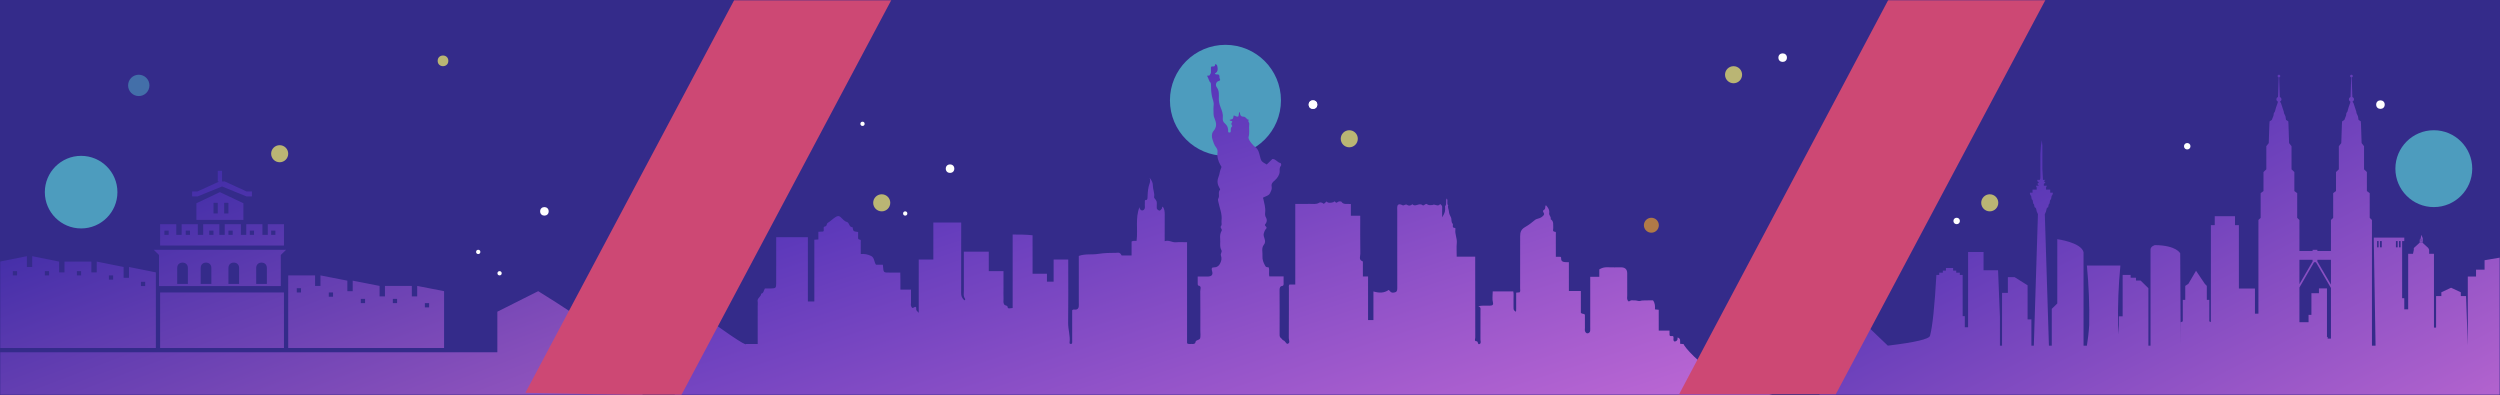<?xml version="1.0" encoding="UTF-8"?>
<svg width="1171px" height="185px" viewBox="0 0 1171 185" version="1.1" xmlns="http://www.w3.org/2000/svg" xmlns:xlink="http://www.w3.org/1999/xlink">
    <rect x="0" y="0" width="1171" height="185" fill="#333333" stroke="none"/>
    <!-- Generator: Sketch 50.2 (55047) - http://www.bohemiancoding.com/sketch -->
    <title>about us</title>
    <desc>Created with Sketch.</desc>
    <defs>
        <rect id="path-1" x="0" y="0" width="1171" height="185"></rect>
        <linearGradient x1="0%" y1="0%" x2="102%" y2="101%" id="linearGradient-3">
            <stop stop-color="#3023AE" offset="0%"></stop>
            <stop stop-color="#C86DD7" offset="100%"></stop>
        </linearGradient>
    </defs>
    <g id="Desktop" stroke="none" stroke-width="1" fill="none" fill-rule="evenodd">
        <g id="Homepage-" transform="translate(-135, -1200)">
            <g id="about-us" transform="translate(135, 1200)">
                <mask id="mask-2" fill="white">
                    <use xlink:href="#path-1"></use>
                </mask>
                <use id="Mask" fill="#342B8A" xlink:href="#path-1"></use>
                <g id="Group-38" mask="url(#mask-2)">
                    <g transform="translate(-7, 21)">
                        <circle id="Oval-2" fill="#BAB574" fill-rule="evenodd" cx="214.5" cy="7.5" r="2.5"></circle>
                        <circle id="Oval-2-Copy" fill="#BAB574" fill-rule="evenodd" cx="138" cy="51" r="4"></circle>
                        <circle id="Oval-2-Copy-2" fill="#FFFFFF" fill-rule="evenodd" cx="262" cy="78" r="2"></circle>
                        <circle id="Oval-2-Copy-2" fill="#FFFFFF" fill-rule="evenodd" cx="452" cy="58" r="2"></circle>
                        <circle id="Oval-2-Copy-2" fill="#FFFFFF" fill-rule="evenodd" cx="411" cy="37" r="1"></circle>
                        <circle id="Oval-2-Copy-2" fill="#FFFFFF" fill-rule="evenodd" cx="431" cy="79" r="1"></circle>
                        <circle id="Oval-2-Copy-2" fill="#FFFFFF" fill-rule="evenodd" cx="622" cy="28" r="2"></circle>
                        <circle id="Oval-2-Copy-2" fill="#FFFFFF" fill-rule="evenodd" cx="622" cy="28" r="2"></circle>
                        <circle id="Oval-2-Copy-2" fill="#FFFFFF" fill-rule="evenodd" cx="1122" cy="28" r="2"></circle>
                        <circle id="Oval-2-Copy-2" fill="#FFFFFF" fill-rule="evenodd" cx="1031.5" cy="47.5" r="1.5"></circle>
                        <circle id="Oval-2-Copy-2" fill="#FFFFFF" fill-rule="evenodd" cx="842" cy="6" r="2"></circle>
                        <circle id="Oval-2-Copy-2" fill="#FFFFFF" fill-rule="evenodd" cx="923.5" cy="82.5" r="1.5"></circle>
                        <circle id="Oval-2-Copy-2" fill="#FFFFFF" fill-rule="evenodd" cx="231" cy="97" r="1"></circle>
                        <circle id="Oval-2-Copy-2" fill="#FFFFFF" fill-rule="evenodd" cx="241" cy="107" r="1"></circle>
                        <circle id="Oval" fill="#5FEEE4" fill-rule="evenodd" opacity="0.581" cx="45" cy="69" r="17"></circle>
                        <circle id="Oval-Copy-3" fill="#5FEEE4" fill-rule="evenodd" opacity="0.349" cx="72" cy="19" r="5"></circle>
                        <circle id="Oval-Copy-4" fill="#F5A623" fill-rule="evenodd" opacity="0.641" cx="780.5" cy="84.5" r="3.5"></circle>
                        <circle id="Oval-Copy-2" fill="#5FEEE4" fill-rule="evenodd" opacity="0.581" cx="1147" cy="58" r="18"></circle>
                        <circle id="Oval-Copy" fill="#5FEEE4" fill-rule="evenodd" opacity="0.581" cx="581" cy="26" r="26"></circle>
                        <circle id="Oval-2-Copy" fill="#BAB574" fill-rule="evenodd" cx="639" cy="44" r="4"></circle>
                        <circle id="Oval-2-Copy" fill="#BAB574" fill-rule="evenodd" cx="420" cy="74" r="4"></circle>
                        <circle id="Oval-2-Copy" fill="#BAB574" fill-rule="evenodd" cx="819" cy="14" r="4"></circle>
                        <circle id="Oval-2-Copy" fill="#BAB574" fill-rule="evenodd" cx="939" cy="74" r="4"></circle>
                        <path d="M80,142 L80,106.588 L67.414,104.059 L67.414,109.118 L64.897,109.118 L64.897,104.059 L52.31,101.529 L52.31,106.588 L49.793,106.588 L49.793,101.529 L37.207,101.529 L37.207,106.588 L34.69,106.588 L34.69,101.529 L22.103,99 L22.103,104.059 L19.586,104.059 L19.586,99 L7,101.529 L7,142 L80,142 Z M30,108 L28,108 L28,106 L30,106 L30,108 Z M15,108 L13,108 L13,106 L15,106 L15,108 Z M45,108 L43,108 L43,106 L45,106 L45,108 Z M60,110 L58,110 L58,108 L60,108 L60,110 Z M75,113 L73,113 L73,111 L75,111 L75,113 Z M202.414,112.923 L202.414,117.846 L199.897,117.846 L199.897,112.923 L187.31,112.923 L187.31,117.846 L184.793,117.846 L184.793,112.923 L172.207,110.462 L172.207,115.385 L169.69,115.385 L169.69,110.462 L157.103,108 L157.103,112.923 L154.586,112.923 L154.586,108 L142,108 L142,142 L215,142 L215,115.385 L202.414,112.923 Z M148,116 L146,116 L146,114 L148,114 L148,116 Z M163,118 L161,118 L161,116 L163,116 L163,118 Z M178,121 L176,121 L176,119 L178,119 L178,121 Z M193,121 L191,121 L191,119 L193,119 L193,121 Z M208,123 L206,123 L206,121 L208,121 L208,123 Z M132.435,84 L132.435,89 L129.913,89 L129.913,84 L122.348,84 L122.348,89 L119.826,89 L119.826,84 L112.261,84 L112.261,89 L109.739,89 L109.739,84 L102.174,84 L102.174,89 L99.652,89 L99.652,84 L92.087,84 L92.087,89 L89.565,89 L89.565,84 L82,84 L82,94 L140,94 L140,84 L132.435,84 Z M86,89 L84,89 L84,87 L86,87 L86,89 Z M96,89 L94,89 L94,87 L96,87 L96,89 Z M107,89 L105,89 L105,87 L107,87 L107,89 Z M116,89 L114,89 L114,87 L116,87 L116,89 Z M126,89 L124,89 L124,87 L126,87 L126,89 Z M136,89 L134,89 L134,87 L136,87 L136,89 Z M79,96 L81.48,98.429 L81.48,113 L138.52,113 L138.52,98.429 L141,96 L79,96 Z M95,112 L90,112 L90,104.5 C90,103 91,102 92.5,102 C94,102 95,103 95,104.5 L95,112 Z M106,112 L101,112 L101,104.5 C101,103 102,102 103.5,102 C105,102 106,103 106,104.5 L106,112 Z M119,112 L114,112 L114,104.5 C114,103 115,102 116.5,102 C118,102 119,103 119,104.5 L119,112 Z M132,112 L127,112 L127,104.5 C127,103 128,102 129.5,102 C131,102 132,103 132,104.5 L132,112 Z M99,74.2 L99,82 L121,82 L121,74.2 L110,69 L99,74.2 Z M109,79 L107,79 L107,74 L109,74 L109,79 Z M109.727,64 L109,64 L109,59 L111,59 L111,64 L112.273,64 L122.455,68.667 L125,68.667 L125,71 L122.455,71 L111,66.333 L99.545,71 L97,71 L97,68.667 L99.545,68.667 L109.727,64 Z M112,74 L114,74 L114,79 L112,79 L112,74 Z M140,142 L82,142 L82,118.5 L82,116 L140,116 L140,118.5 L140,142 Z M0,144 L221,144 L239.96,144 L239.96,125 L259.1,115.385 C265.341,119.254 270.36,122.46 274.155,125 C277.951,127.54 289.223,135.239 307.971,148.095 C307.971,163.063 307.971,170.846 307.971,171.444 C307.971,173.861 278.981,173.861 221,171.444 L0,171.444 L0,144 Z" id="Shape" fill="url(#linearGradient-3)" fill-rule="nonzero" opacity="0.721"></path>
                        <path d="M1170.777,100.892 L1170.777,105.317 L1166.779,105.317 L1166.779,108.518 L1162.919,108.518 L1162.919,140.904 L1162.102,117.669 L1159.642,117.669 L1159.642,115.897 L1155.085,113.77 L1150.527,115.897 L1150.527,117.669 L1148.067,117.669 L1148.067,132.453 L1147.067,132.453 L1147.067,97.882 L1144.814,97.882 L1144.814,96.035 L1144.423,95.176 L1141.66,92.646 L1141.799,91.952 L1141.799,91.258 L1141.799,90.564 L1141.169,88.972 L1140.889,90.564 L1140.407,91.258 L1140.407,91.952 L1140.407,92.646 L1137.633,95.176 L1137.633,96.035 L1137.242,97.882 L1134.989,97.882 L1134.989,123.903 L1133.165,123.903 L1133.165,118.686 L1132.158,118.686 L1132.158,91.917 L1133.165,91.917 L1133.165,90.285 L1118.888,90.285 L1118.888,91.917 L1119.713,140.904 L1118.02,140.904 L1118.02,82.031 L1116.977,81.046 L1116.977,69.473 L1115.648,68.488 L1115.648,59.575 L1114.32,58.31 L1114.32,47.472 L1113.182,46.027 L1112.898,37.439 L1112.799,35.827 L1111.741,35.163 L1111.47,33.46 L1110.79,31.971 L1110.709,31.356 L1110.03,29.274 L1109.366,27.279 L1108.891,26.591 C1109.329,26.413 1109.612,25.983 1109.603,25.51 C1109.594,25.037 1109.296,24.619 1108.851,24.457 L1108.538,15.239 C1108.854,15.178 1109.072,14.886 1109.041,14.565 C1109.01,14.245 1108.741,14 1108.419,14 C1108.096,14 1107.827,14.245 1107.796,14.565 C1107.765,14.886 1107.983,15.178 1108.299,15.239 L1107.986,24.457 C1107.542,24.619 1107.243,25.037 1107.234,25.51 C1107.225,25.983 1107.508,26.412 1107.946,26.591 L1107.834,27.182 L1107.123,29.153 L1106.539,31.252 L1106.047,31.971 L1105.884,33.135 L1105.096,35.163 L1104.044,35.859 L1103.939,37.439 L1103.654,46.027 L1102.516,47.472 L1102.516,58.31 L1101.188,59.575 L1101.188,68.488 L1099.86,69.473 L1099.86,81.046 L1098.816,82.031 L1098.816,96.581 L1092.457,96.581 L1092.457,96.003 L1090.218,96.003 L1090.218,96.581 L1084.049,96.581 L1084.049,82.031 L1083.006,81.046 L1083.006,69.473 L1081.678,68.488 L1081.678,59.575 L1080.35,58.31 L1080.35,47.472 L1079.211,46.027 L1078.927,37.439 L1078.829,35.827 L1077.77,35.163 L1077.499,33.46 L1076.819,31.971 L1076.738,31.356 L1076.059,29.274 L1075.396,27.279 L1074.92,26.591 C1075.358,26.412 1075.641,25.983 1075.633,25.51 C1075.624,25.037 1075.325,24.619 1074.88,24.457 L1074.567,15.239 C1074.884,15.178 1075.101,14.886 1075.07,14.565 C1075.039,14.245 1074.77,14 1074.448,14 C1074.126,14 1073.856,14.245 1073.825,14.565 C1073.794,14.886 1074.012,15.178 1074.328,15.239 L1074.015,24.457 C1073.571,24.619 1073.272,25.037 1073.263,25.51 C1073.254,25.983 1073.537,26.412 1073.976,26.591 L1073.863,27.182 L1073.152,29.153 L1072.568,31.252 L1072.076,31.971 L1071.913,33.135 L1071.125,35.163 L1070.073,35.859 L1069.969,37.439 L1069.684,46.027 L1068.546,47.472 L1068.546,58.31 L1067.218,59.575 L1067.218,68.488 L1065.89,69.473 L1065.89,81.046 L1064.846,82.031 L1064.846,125.935 L1063.22,125.935 L1063.22,114.159 L1055.695,114.159 L1055.695,84.44 L1053.883,84.44 L1053.883,80.261 L1044.387,80.261 L1044.387,84.44 L1042.575,84.44 L1042.575,129.851 L1041.832,129.523 L1041.832,119.466 L1040.673,119.466 L1040.673,112.918 L1039.737,111.943 L1035.623,105.824 L1032.031,111.943 L1030.573,112.918 L1030.573,119.466 L1029.413,119.466 L1029.413,129.523 L1028.44,129.952 L1028.44,140.904 L1028.205,97.678 C1028.205,97.678 1026.579,93.94 1016.378,93.801 C1016.378,93.801 1014.308,94.355 1014.308,95.878 L1014.308,140.904 L1013.305,140.904 L1013.305,113.978 L1009.64,110.401 L1007.494,110.401 L1007.494,109.083 L1004.985,109.083 L1004.985,107.765 L1001.247,107.765 L1001.247,127.179 L999.477,127.179 L999.477,135.647 C999.326,134.254 999.199,132.811 999.11,131.342 C998.929,122.011 999.29,112.678 1000.189,103.389 L984.498,103.389 C985.397,112.678 985.758,122.011 985.577,131.342 C985.369,134.774 984.957,138.061 984.504,140.904 L982.93,140.904 L982.93,97.1 C981.773,92.51 970.631,91.029 970.631,91.029 L970.631,121.144 L968.049,123.664 L968.049,140.904 L966.712,140.904 L964.788,79.326 L965.311,78.156 L965.598,76.98 C965.598,76.371 966.361,76.032 966.361,76.032 L966.556,75.048 C966.586,74.739 966.753,74.461 967.012,74.291 L967.19,73.115 C967.21,72.773 967.405,72.465 967.706,72.301 L967.895,71.183 C967.906,70.881 968.043,70.599 968.274,70.404 L968.531,69.838 L968.531,69.25 L967.315,69.25 L967.315,67.797 L965.369,67.797 L965.369,66.817 L965.754,66.013 L964.33,66.013 L964.33,65.111 L965.083,64.524 L964.33,63.843 L965.083,63.256 L963.904,63.256 L963.904,62.545 L963.651,58.215 L963.651,51.566 L963.651,47.206 L963.38,44.691 L962.977,47.206 L962.705,51.257 L962.705,57.906 L962.705,62.545 L962.453,63.256 L961.275,63.256 L961.275,63.843 L962.027,64.524 L961.275,65.111 L962.027,66.013 L960.602,66.013 L960.986,66.817 L960.987,67.797 L959.041,67.797 L959.041,69.25 L957.825,69.25 L957.825,69.838 L958.083,70.404 C958.313,70.599 958.451,70.881 958.461,71.182 L958.65,72.301 C958.951,72.465 959.146,72.773 959.166,73.115 L959.344,74.291 C959.603,74.461 959.771,74.739 959.801,75.047 L959.996,76.032 C959.996,76.032 960.758,76.371 960.758,76.98 L961.047,78.156 L961.566,79.326 L959.645,140.904 L958.507,140.904 L958.507,128.591 L956.722,128.591 L956.722,112.634 L950.645,108.822 L947.483,108.822 L947.483,116.164 L944.758,116.164 L944.758,140.904 L943.761,140.904 L943.761,127.411 L942.893,105.599 L936.092,105.599 L936.092,97.032 L928.857,97.032 L928.857,132.289 L927.313,132.289 L927.313,127.065 L926.306,127.065 L926.306,107.765 L924.98,107.765 L924.98,106.729 L923.292,106.729 L923.292,105.74 L921.845,105.74 L921.845,104.517 L918.469,104.517 L918.469,105.74 L917.022,105.74 L917.022,106.729 L915.333,106.729 L915.333,107.765 L914.007,107.765 C913.19,122.395 912.195,131.902 911.02,136.287 C910.607,137.828 904.022,139.367 891.263,140.904 L875.59,125.935 L856.564,169.991 L914.007,176 L1177.947,176 L1177.947,99.668 L1170.777,100.892 Z M1084.049,100.693 L1090.218,100.693 L1090.218,101.335 L1090.271,101.364 L1084.049,112.095 L1084.049,100.693 Z M1098.816,137.603 L1097.272,137.603 L1097.272,136.808 L1096.951,136.808 L1096.951,114.084 L1093.191,114.084 L1093.191,116.336 L1089.666,116.336 L1089.666,126.473 L1088.328,126.473 L1088.328,129.924 L1084.049,129.924 L1084.049,113.661 L1090.964,101.735 L1091.338,101.935 L1091.715,101.733 L1098.817,113.893 L1098.816,137.603 Z M1098.816,112.336 L1092.408,101.362 L1092.457,101.335 L1092.457,100.693 L1098.816,100.693 L1098.816,112.336 Z M1121.147,94.857 L1120.421,94.857 L1120.421,91.917 L1121.147,91.917 L1121.147,94.857 Z M1122.622,94.857 L1121.782,94.857 L1121.782,91.917 L1122.622,91.917 L1122.622,94.857 Z M1130.064,94.857 L1129.249,94.857 L1129.249,91.917 L1130.064,91.917 L1130.064,94.857 Z M1131.45,94.857 L1130.699,94.857 L1130.699,91.917 L1131.45,91.917 L1131.45,94.857 Z M1140.889,92.646 L1140.688,92.646 L1140.688,92.226 L1140.889,92.226 L1140.889,92.646 Z M1140.889,91.952 L1140.688,91.952 L1140.688,91.532 L1140.889,91.532 L1140.889,91.952 Z M1140.889,91.258 L1140.688,91.258 L1140.688,90.838 L1140.889,90.838 L1140.889,91.258 Z M1141.369,92.646 L1141.169,92.646 L1141.169,92.226 L1141.369,92.226 L1141.369,92.646 Z M1141.369,91.952 L1141.169,91.952 L1141.169,91.532 L1141.369,91.532 L1141.369,91.952 Z M1141.369,91.258 L1141.169,91.258 L1141.169,90.838 L1141.369,90.838 L1141.369,91.258 Z" id="Shape" fill="url(#linearGradient-3)" fill-rule="nonzero" opacity="0.902"></path>
                        <path d="M793.961,140.017 C793.961,139.429 794.03,138.82 793.94,138.232 C793.855,137.665 793.458,137.289 792.801,137.077 C792.769,137.506 792.78,137.808 792.716,138.089 C792.595,138.64 791.504,139.185 791.17,138.868 C790.54,138.274 791.011,137.501 790.857,136.828 C790.63,135.78 789.141,137.088 789.009,135.843 C788.982,135.637 789.003,135.43 789.003,135.223 C789.003,134.837 789.003,134.45 789.003,133.841 C787.24,133.841 785.64,133.841 783.951,133.841 C783.951,130.451 783.951,127.284 783.951,124.106 C783.357,124.037 782.87,123.989 782.181,123.91 C782.266,122.443 782.24,120.954 781.27,119.688 C780.264,119.688 779.226,119.62 778.209,119.71 C777.229,119.789 776.281,119.593 775.232,119.974 C774.628,120.202 773.469,119.614 772.526,119.699 C771.837,119.768 771.117,119.418 770.46,119.953 C769.66,120.599 769.369,119.62 769.247,119.307 C769.041,118.762 769.189,118.094 769.189,117.469 C769.189,113.963 769.21,110.456 769.184,106.95 C769.168,105.181 768.188,104.238 766.376,104.222 C764.21,104.201 762.038,104.296 759.877,104.191 C758.521,104.122 757.346,104.445 756.111,105.181 C756.111,106.219 756.111,107.326 756.111,108.65 C754.623,108.65 753.23,108.65 751.858,108.65 C751.858,116.606 751.858,124.344 751.858,132.077 C751.858,132.697 751.911,133.322 751.842,133.936 C751.768,134.598 751.286,135.059 750.682,135.139 C749.994,135.229 749.591,134.614 749.411,134.063 C749.263,133.597 749.379,133.047 749.379,132.527 C749.379,130.462 749.39,128.401 749.364,126.341 C748.553,125.774 747.997,126.134 747.473,125.525 C747.473,122.268 747.473,118.894 747.473,115.303 C745.571,115.303 743.765,115.303 741.864,115.303 C741.864,110.674 741.864,106.267 741.864,101.828 C739.48,101.802 738.119,101.849 738.225,99.826 C738.257,99.233 737.769,99.275 737.361,99.275 C736.869,99.275 736.376,99.275 735.757,99.275 C735.757,95.711 735.762,92.326 735.746,88.936 C735.746,88.454 735.968,87.601 735.444,87.575 C733.935,87.49 734.597,86.442 734.538,85.79 C734.411,84.318 734.951,82.665 733.299,81.659 C733.717,80.573 732.462,79.9 732.637,78.825 C732.891,77.326 732.091,76.177 731.122,75.123 C730.492,75.711 731.143,76.78 730.243,77.268 C728.977,77.951 730.576,78.74 730.206,79.519 C729.93,80.091 729.491,80.382 729.009,80.742 C728.05,81.457 726.826,81.288 725.831,82.146 C724.448,83.359 722.875,84.492 721.307,85.388 C719.379,86.489 719.03,87.888 719.035,89.741 C719.04,97.893 719.04,106.039 719.025,114.185 C719.025,114.768 719.268,115.409 718.786,115.938 C718.288,115.981 717.801,116.023 717.176,116.076 C717.176,118.709 717.181,121.267 717.176,123.83 C717.176,124.233 717.165,124.641 717.075,125.038 C715.984,124.471 715.947,123.862 715.942,123.258 C715.926,121.918 715.968,120.573 715.931,119.233 C715.894,117.941 716.101,116.622 715.809,115.494 C712.43,115.494 709.268,115.494 706.191,115.494 C706.191,117.337 705.862,119.148 706.313,120.748 C706.572,121.68 706.048,121.961 705.794,122.035 C705.131,122.236 704.385,122.146 703.68,122.178 C702.414,122.241 701.117,122.008 699.422,122.459 C700.841,122.951 700.444,123.788 700.449,124.461 C700.476,128.995 700.481,133.539 700.444,138.073 C700.439,138.751 700.873,139.673 700.142,140.08 C698.961,140.743 699.597,138.852 698.564,138.83 C697.42,138.804 698.013,137.697 698.013,137.12 C697.97,125.562 697.981,114.016 697.981,102.464 C697.981,101.452 697.981,100.441 697.981,99.217 C694.999,99.217 692.16,99.217 689.316,99.217 C689.316,96.939 689.162,94.863 689.358,92.824 C689.57,90.663 688.442,88.703 688.691,86.574 C688.723,86.288 688.807,85.785 688.463,85.769 C686.821,85.695 687.864,84.281 687.414,83.783 C686.556,82.84 687.102,81.669 686.567,80.7 C686.106,79.879 685.698,78.92 685.666,78.004 C685.629,77.056 684.951,76.187 685.364,75.213 C684.411,74.323 685.481,73.009 684.628,71.95 C683.998,73.147 684.835,74.577 683.876,75.583 C684.04,77.861 683.839,78.687 682.504,80.801 C682.504,79.037 682.462,77.506 682.52,75.981 C682.547,75.213 681.932,74.985 681.562,74.535 C680.566,76.145 679.077,74.286 677.949,75.038 C676.689,75.117 676.064,75.181 675.402,74.63 C674.724,74.069 673.966,75.673 673.283,75.101 C671.731,73.809 669.914,76.224 668.489,74.614 C667.902,75.488 666.704,75.393 666.291,75.064 C665.343,74.312 664.729,75.483 663.956,75.149 C662.006,74.069 661.609,75.234 661.561,75.435 C661.381,76.108 661.466,76.855 661.466,77.575 C661.461,83.761 661.466,89.953 661.466,96.14 C661.466,102.019 661.45,107.898 661.482,113.777 C661.487,114.646 661.487,115.562 660.603,115.859 C659.798,116.129 658.807,116.314 658.097,115.419 C657.912,115.176 657.668,114.974 657.483,114.789 C655.285,116.352 652.949,116.293 650.311,115.515 C650.311,119.953 650.311,124.44 650.311,128.915 C649.4,128.915 648.707,128.915 647.796,128.915 C647.796,122.098 647.796,115.345 647.796,108.491 C646.885,108.491 646.191,108.491 645.375,108.491 C645.375,106.442 645.38,104.498 645.37,102.554 C645.37,102.151 645.417,101.452 645.264,101.399 C643.246,100.711 644.199,99.047 644.178,97.861 C644.077,92.003 644.13,86.14 644.13,80.059 C642.626,80.059 641.228,80.059 639.745,80.059 C639.745,78.115 639.745,76.394 639.745,74.567 C638.135,74.333 636.318,75.117 635.205,73.369 C633.722,73.136 633.558,73.804 633.055,73.936 C632.488,74.09 632.282,72.739 631.598,73.703 C629.866,74.185 628.908,74.085 628.42,73.343 C627.981,73.73 627.547,74.122 627.091,74.487 C626.111,73.698 625.295,73.703 624.914,73.947 C623.489,74.858 621.969,74.455 620.497,74.498 C618.267,74.561 616.032,74.514 613.706,74.514 C613.706,87.273 613.706,99.72 613.706,112.284 C612.7,112.284 611.805,112.284 610.968,112.284 C610.534,112.84 610.724,113.375 610.724,113.862 C610.709,121.701 610.74,129.54 610.677,137.379 C610.672,138.274 611.445,139.646 610.147,140.022 C609.427,140.234 609.088,138.724 608.14,138.423 C607.705,138.285 607.435,137.681 607.022,137.379 C606.461,136.961 606.365,136.442 606.365,135.78 C606.387,128.767 606.402,121.754 606.349,114.736 C606.344,113.883 606.678,113.073 607.266,113.004 C608.41,112.888 608.235,112.231 608.235,111.537 C608.24,110.541 608.24,109.551 608.24,108.454 C605.804,108.454 603.664,108.454 601.561,108.454 C601.185,106.992 601.736,105.541 601.244,104.233 C599.919,104.1 599.962,104.079 599.564,103.385 C598.77,102.003 598.219,100.562 598.341,98.942 C598.468,97.162 597.748,95.192 598.987,93.656 C600.518,91.754 598.42,90.038 598.971,88.264 C599.199,87.543 599.474,86.738 599.978,86.23 C600.989,85.207 598.982,84.911 599.591,84.085 C600.571,82.967 600.476,81.685 600.046,81.007 C599.464,80.091 599.522,79.238 599.612,78.401 C599.829,76.256 599.178,74.249 598.765,72.22 C598.653,71.696 598.277,71.68 599.045,71.362 C601.741,70.234 601.593,70.112 602.388,68.369 C602.721,67.639 602.737,66.955 602.631,66.325 C602.377,64.932 603.262,64.227 604.093,63.512 C605.348,62.427 606.312,60.896 606.381,59.551 C606.429,58.565 606.196,57.57 606.959,56.68 C607.17,56.436 607.25,55.488 606.662,55.356 C605.29,55.027 604.607,53.481 603.007,53.459 C602.133,54.312 601.201,55.213 600.333,56.06 C597.647,54.54 597.742,54.519 597.059,51.812 C596.715,50.43 596.392,48.941 595.068,47.988 C594.406,47.511 593.849,46.876 593.309,46.245 C592.52,45.324 591.593,43.984 591.847,43.078 C592.435,41.023 591.869,39.021 592.165,37.029 C592.266,36.367 591.212,35.79 592.059,35.101 C590.894,35.181 590.624,33.661 589.564,33.666 C587.981,33.671 587.801,32.676 587.774,31.457 C586.863,32.019 587.589,32.956 586.9,33.645 C585.354,33.629 585.338,32.85 584.808,33.216 C584.591,34.741 584.591,34.741 582.912,35.149 C583.066,35.801 584.787,35.515 584.024,36.351 C583.198,37.268 584.575,37.84 584.014,38.332 C583.23,39.021 583.595,39.837 583.473,40.605 C583.42,40.928 583.224,41.102 582.843,41.092 C582.462,41.081 582.234,40.896 582.26,40.567 C582.372,39.079 581.921,37.792 580.777,36.855 C579.872,36.113 579.639,35.25 579.766,34.164 C579.962,32.448 579.353,30.822 578.749,29.328 C578.171,27.898 577.87,26.547 577.901,25.032 C577.933,23.263 578.14,21.5 576.911,19.863 C576.18,18.888 576.588,17.389 577.626,17.029 C578.616,16.685 578.717,16.584 578.261,15.647 C578.018,15.149 578.5,14.339 577.695,13.915 C577.192,13.65 576.477,14.217 576.063,13.406 C577.716,12.575 577.419,11.108 577.128,9.704 C577.091,9.535 576.217,8.613 576.191,9.185 C576.111,10.832 574.554,9.625 574.204,10.461 C574.204,10.875 574.204,11.288 574.204,11.696 C574.204,12.008 574.178,12.321 574.21,12.623 C574.284,13.338 573.791,13.835 573.558,14.275 C573.325,14.715 571.927,13.883 572.695,15.117 L573.606,17.268 C574.019,17.601 574.225,17.988 574.22,18.571 C574.204,20.462 574.305,22.321 574.702,24.217 C574.978,25.53 575.661,26.807 575.475,28.274 C575.295,29.699 575.428,31.155 575.444,32.601 C575.449,33.29 575.645,33.888 575.931,34.566 C576.736,36.447 577.086,38.422 575.47,40.271 C574.485,41.394 574.496,43.057 574.919,44.286 C575.343,45.509 575.714,46.929 576.524,47.919 C577.207,48.751 577.388,49.519 577.276,50.414 C577.011,52.575 577.631,54.513 578.664,56.341 C578.908,56.775 579.321,57.029 579.014,57.639 C578.346,58.947 578.293,60.509 577.785,61.77 C576.969,63.783 577.218,65.366 578.209,67.066 C578.346,67.31 578.585,67.755 578.51,67.834 C577.335,69.026 578.404,70.647 577.716,71.844 C577.361,72.464 577.509,72.755 577.631,73.38 C578.219,76.357 579.57,79.212 579.162,82.363 C579.056,83.163 579.411,84.249 578.998,84.747 C578.171,85.742 579.734,86.224 579.188,87.135 C578.526,88.248 578.399,89.561 578.526,90.88 C578.696,92.654 578.161,94.482 579.12,96.209 C579.543,96.966 578.595,97.866 578.855,98.587 C579.331,99.911 579.183,100.991 578.574,102.252 C577.859,103.751 576.874,104.249 575.269,104.275 C574.527,104.286 574.411,104.948 574.723,105.928 C575.301,107.75 574.506,108.513 572.578,108.539 C571.063,108.56 569.549,108.544 568.002,108.544 C568.002,109.837 567.991,110.864 568.007,111.887 C568.013,112.173 568.081,112.692 568.182,112.707 C570.046,113.004 569.188,114.445 569.199,115.345 C569.273,121.532 569.236,127.723 569.236,133.91 C569.236,135.043 569.4,136.214 569.188,137.305 C568.998,138.264 567.663,138.137 567.091,138.852 C566.842,140.276 565.989,140.17 565.195,140.102 C564.506,140.038 563.77,140.351 563.018,139.805 C563.018,124.122 563.018,108.37 563.018,92.453 C561.18,92.453 559.443,92.347 557.721,92.485 C555.984,92.617 554.506,91.288 552.536,91.992 C552.536,87.501 552.504,83.481 552.552,79.455 C552.568,78.131 552.44,76.897 551.657,75.801 C551.148,75.949 551.434,76.505 551.201,76.738 C550.798,77.141 550.444,77.935 549.744,77.538 C549.284,77.278 548.664,76.876 548.818,76.092 C548.855,75.891 548.818,75.679 548.823,75.472 C548.897,73.407 548.913,73.396 548.108,72.262 C547.88,71.939 547.499,71.722 547.583,71.24 C547.912,69.408 546.99,67.707 546.996,65.928 C546.996,64.736 546.662,63.751 545.475,62.231 C546.111,64.185 545.258,65.276 544.999,66.516 C544.623,68.306 544.533,70.059 544.48,71.855 C544.474,72.125 544.262,72.623 544.183,72.617 C542.891,72.501 543.309,73.454 543.261,74.074 C543.219,74.588 543.203,75.112 543.261,75.621 C543.373,76.547 543.039,77.405 542.202,77.538 C541.392,77.67 540.788,77.003 540.73,76.034 C538.701,81.124 540.068,86.553 539.368,91.812 C538.526,91.929 537.795,91.611 537.033,92.12 C537.033,94.201 537.033,96.336 537.033,98.645 C535.401,98.645 533.876,98.645 532.356,98.645 C531.577,96.924 530.507,97.427 529.829,97.427 C527.017,97.432 524.231,97.464 521.408,97.925 C518.473,98.401 515.38,97.766 512.308,98.878 C512.308,99.492 512.308,100.197 512.308,100.901 C512.308,107.501 512.308,114.1 512.308,120.705 C512.308,121.32 512.371,121.945 512.292,122.559 C512.181,123.428 511.736,124.005 510.74,124.026 C510.258,124.037 509.713,123.804 509.209,124.307 C509.209,126.299 509.209,128.354 509.209,130.404 C509.209,133.391 509.209,136.383 509.215,139.376 C509.215,139.863 509.045,140.139 508.521,140.102 C508.166,140.08 507.933,139.9 507.981,139.545 C508.404,136.383 507.266,133.359 507.313,130.202 C507.446,121.336 507.361,112.459 507.361,103.592 C507.361,102.586 507.361,101.579 507.361,100.557 C505.009,100.557 502.869,100.557 500.518,100.557 C500.518,104.063 500.518,107.517 500.518,110.933 C499.4,110.933 498.5,110.933 497.387,110.933 C497.387,109.673 497.387,108.486 497.387,107.21 C495.03,107.21 492.891,107.21 490.655,107.21 C490.655,101.134 490.655,95.165 490.65,89.196 C487.356,88.857 484.389,88.857 481.328,88.857 C481.328,100.393 481.328,111.812 481.328,123.274 C480.443,123.385 479.072,123.645 479.04,123.115 C478.971,121.844 477.822,122.284 477.387,121.653 C476.783,120.774 477.091,119.884 477.054,119.005 C476.979,117.358 477.032,115.705 477.032,114.053 C477.032,111.405 477.032,108.756 477.032,106.007 C474.633,106.007 472.499,106.007 470.142,106.007 C470.142,102.866 470.142,99.826 470.142,96.892 C466.137,96.892 462.35,96.892 458.462,96.892 C458.462,102.962 458.441,108.931 458.478,114.9 C458.489,116.272 458.097,117.718 459.061,118.984 C459.246,119.233 458.987,119.582 458.674,119.667 C457.387,118.407 457.191,117.39 457.197,116.262 C457.239,106.15 457.223,96.044 457.223,85.933 C457.223,85.033 457.223,84.132 457.223,83.237 C452.795,83.237 448.595,83.237 444.177,83.237 C444.177,89.021 444.177,94.741 444.177,100.562 C441.82,100.562 439.681,100.562 437.334,100.562 C437.334,108.862 437.334,117.061 437.334,125.557 C436.773,124.784 436.095,124.561 436.169,123.783 C436.264,122.803 435.931,122.39 434.961,123.057 C434.151,123.613 433.939,122.718 433.754,122.358 C433.542,121.95 433.706,121.357 433.706,120.838 C433.706,118.809 433.706,116.775 433.706,114.651 C431.916,114.651 430.396,114.651 428.754,114.651 C428.754,113.221 428.759,111.897 428.754,110.573 C428.743,109.265 428.717,107.967 428.695,106.68 C427.101,106.68 425.761,106.669 424.421,106.68 C420.311,106.733 420.989,106.791 420.528,102.999 C419.437,102.999 418.33,102.999 417.302,102.999 C416.365,101.611 416.598,99.651 415.02,98.883 C413.542,98.163 411.905,97.808 410.184,97.999 C410.184,96.007 410.2,94.259 410.173,92.511 C410.168,92.056 410.459,91.341 409.749,91.246 C409.071,91.156 408.902,90.912 408.934,90.292 C408.976,89.392 408.944,88.486 408.944,87.67 C406.672,87.368 406.672,87.368 406.349,85.446 C404.511,85.382 404.988,83.269 403.621,82.951 C402.641,82.729 401.672,81.606 400.856,80.817 C399.829,79.821 399.061,80.244 398.309,80.721 C397.064,81.51 396.01,82.607 394.749,83.369 C394.034,83.804 394.516,84.89 393.341,85.101 C392.239,85.297 393.314,86.754 392.583,87.453 C391.926,87.485 391.232,87.522 390.327,87.564 C390.327,88.809 390.327,90.001 390.327,91.156 C389.617,91.203 389.13,91.235 388.431,91.283 C388.431,101.023 388.431,110.658 388.431,120.192 C387.308,120.192 386.407,120.192 385.411,120.192 C385.411,110.107 385.411,100.128 385.411,90.096 C380.411,90.096 375.517,90.096 370.57,90.096 C370.57,94.238 370.57,98.253 370.57,102.268 C370.57,105.467 370.586,108.666 370.565,111.865 C370.554,113.857 370.305,114.074 368.25,114.106 C367.233,114.127 366.216,114.111 365.274,114.111 C364.67,115.033 364.797,116.32 363.505,116.59 C363.563,118.041 361.555,118.555 361.884,120.181 C362.022,120.875 361.905,121.622 361.905,122.342 C361.905,128.2 361.905,134.069 361.905,140.144 C359.982,140.144 358.171,140.144 356.418,140.144 C356.418,141.198 346.61,134.547 326.995,120.192 C324.116,150.903 322.676,167.095 322.676,168.768 C322.676,175.998 356.418,166.827 356.418,174 C502.912,174 649.326,174 795.645,174 C795.645,164.955 840.723,174.545 840.723,165.609 C840.723,164.299 825.219,161.36 812.607,154.864 C803.136,149.985 795.645,141.175 795.645,140.192 C795.132,140.149 794.639,140.096 793.961,140.017 Z" id="Shape" fill="url(#linearGradient-3)" fill-rule="nonzero"></path>
                    </g>
                </g>
                <g id="Group-37" mask="url(#mask-2)" fill="#CD4874">
                    <g transform="translate(246, -31)">
                        <polygon id="Rectangle-9" transform="translate(85.804, 123.011) rotate(28) translate(-85.804, -123.011) " points="118.28 1.555 118.301 211.554 53.306 244.467 53.306 36.103"></polygon>
                        <polygon id="Rectangle-9-Copy" transform="translate(626.199, 123.276) rotate(28) translate(-626.199, -123.276) " points="658.699 1.425 658.699 210.673 593.902 245.127 593.699 34.657"></polygon>
                    </g>
                </g>
            </g>
        </g>
    </g>
</svg>